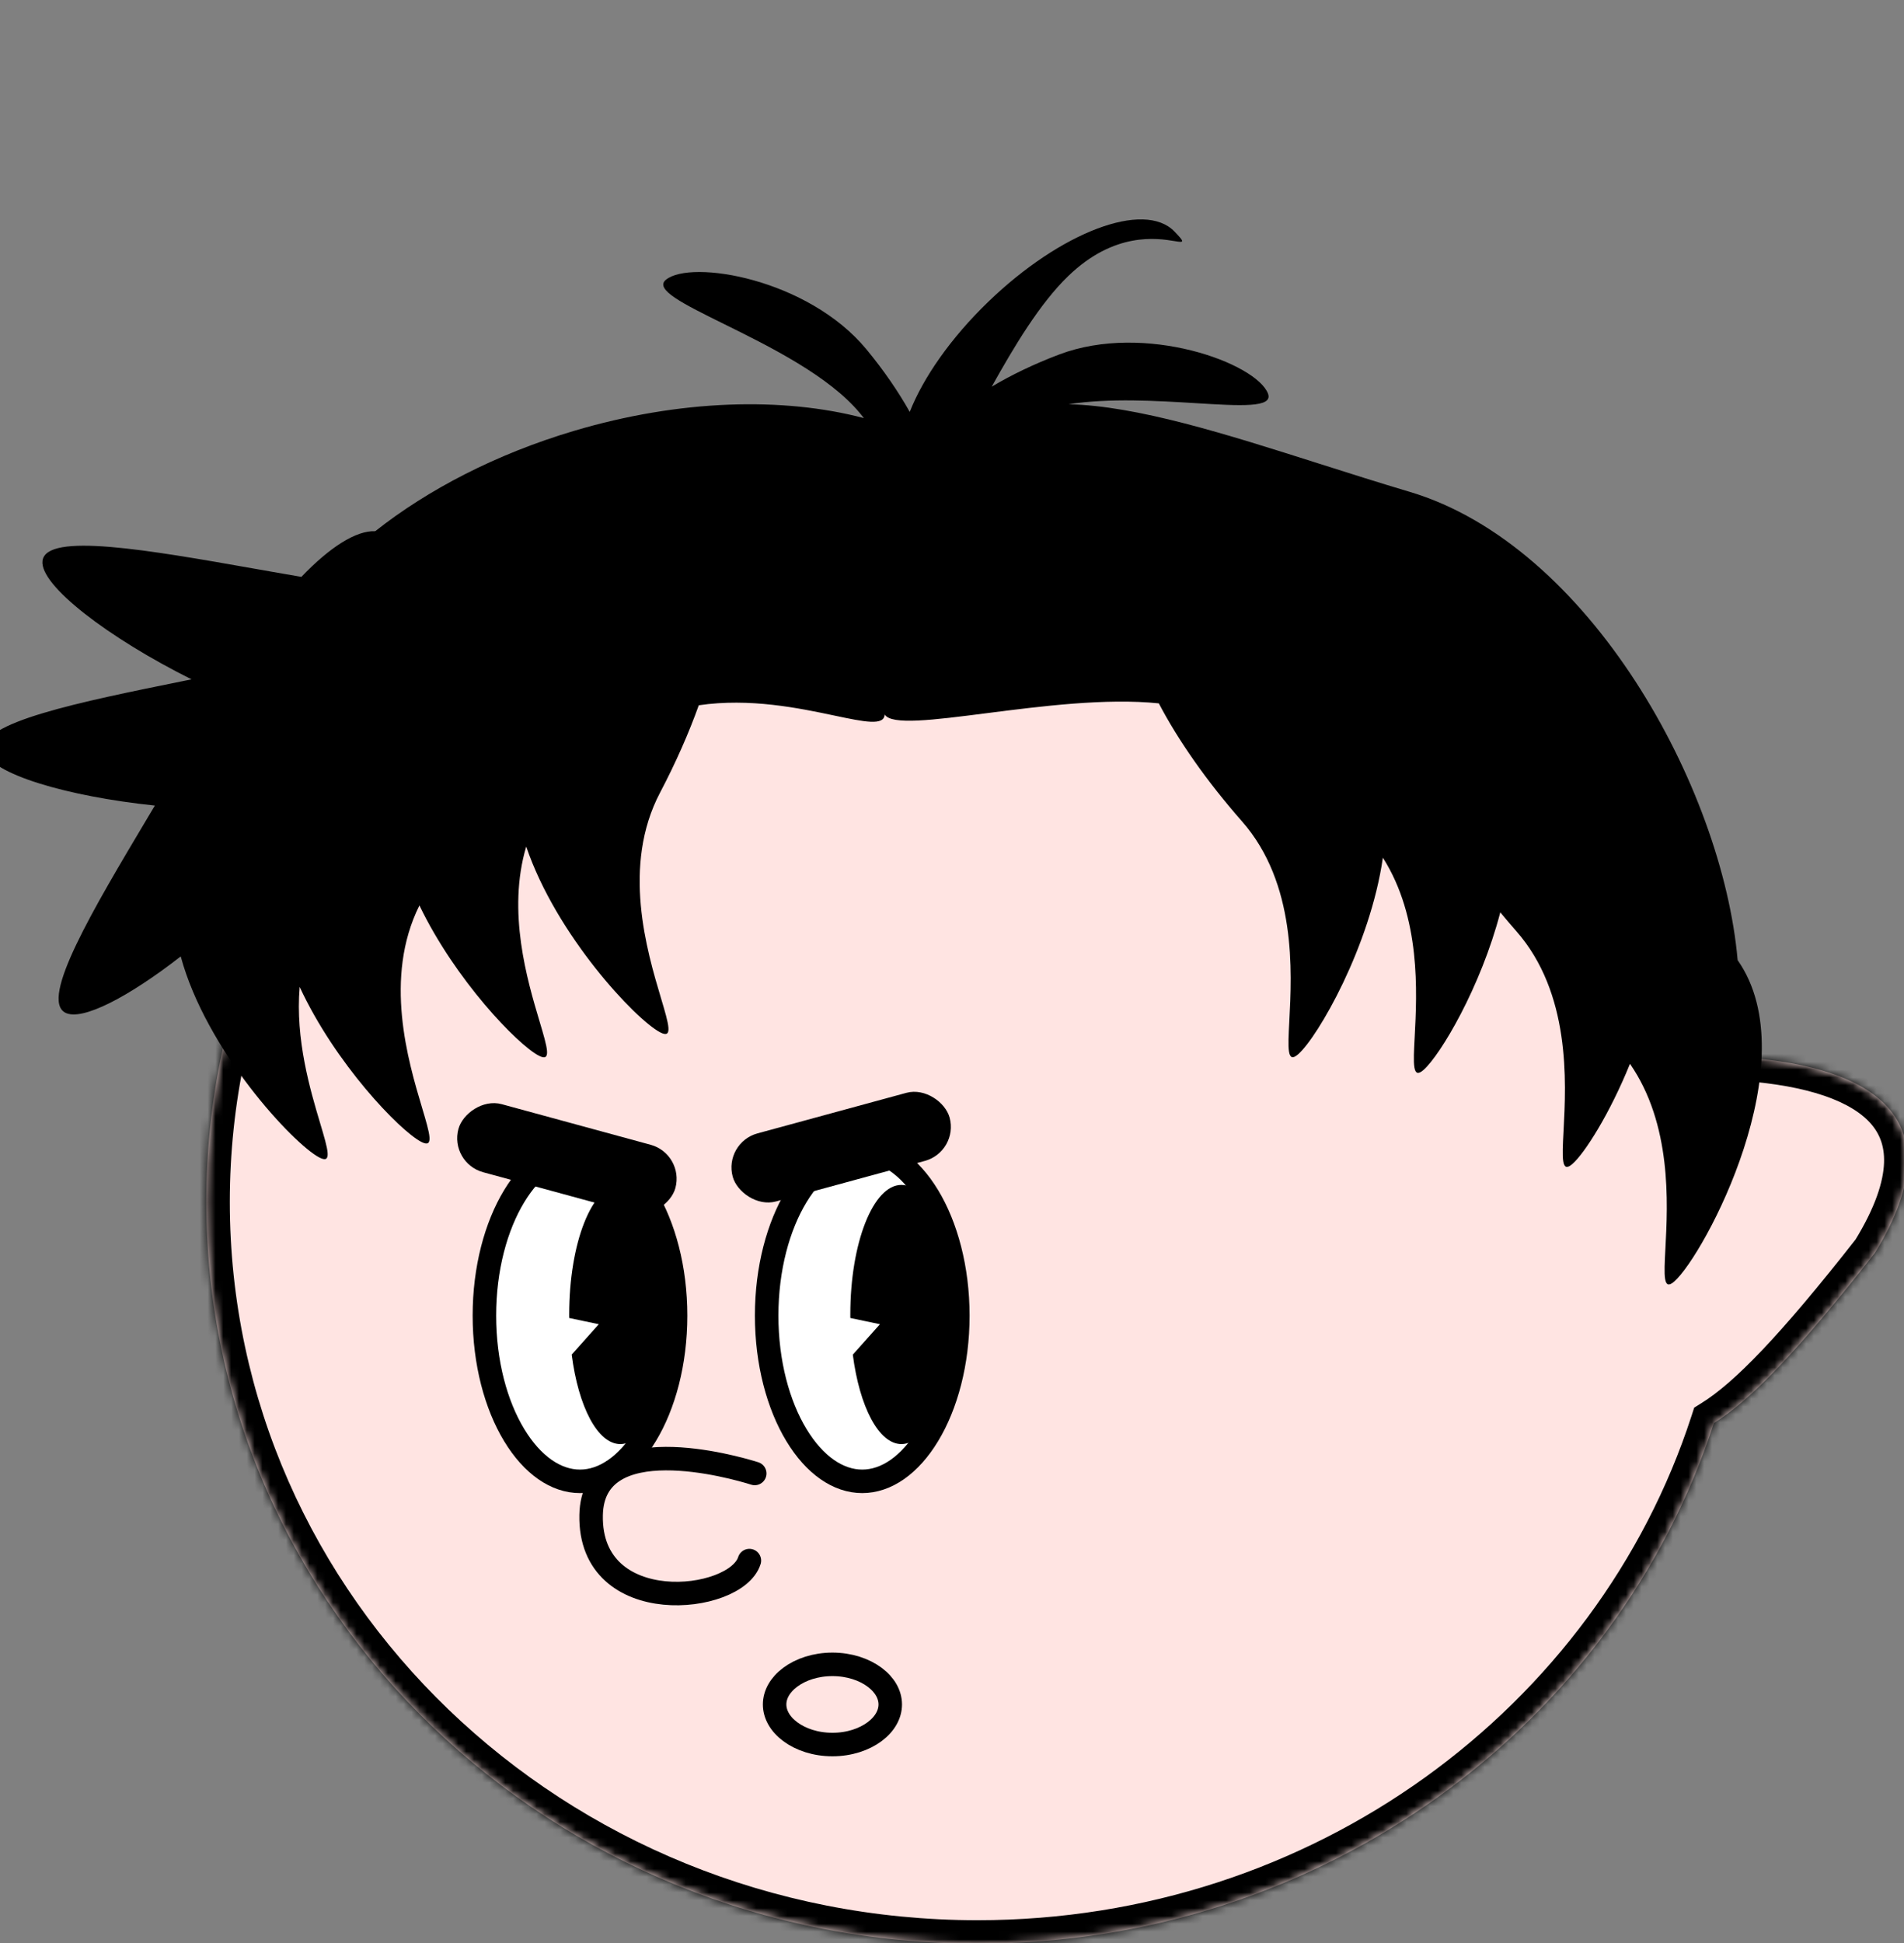 <svg width="243" height="248" viewBox="0 0 243 248" fill="none" xmlns="http://www.w3.org/2000/svg">
<rect x="0" y="0" width="243" height="248" fill="#808080" stroke="none"/>
<g clip-path="url(#clip0_66_1013)">
<path d="M86.446 170.694C86.446 176.828 84.956 182.319 82.614 186.234C80.257 190.175 77.179 192.322 74.021 192.322C70.863 192.322 67.785 190.175 65.427 186.234C63.086 182.319 61.596 176.828 61.596 170.694C61.596 164.561 63.086 159.07 65.427 155.155C67.785 151.213 70.863 149.067 74.021 149.067C77.179 149.067 80.257 151.213 82.614 155.155C84.956 159.07 86.446 164.561 86.446 170.694Z" fill="white" stroke="black" stroke-width="2.547"/>
<path d="M122.47 170.694C122.47 176.828 120.98 182.319 118.638 186.234C116.28 190.175 113.202 192.322 110.044 192.322C106.887 192.322 103.808 190.175 101.451 186.234C99.109 182.319 97.619 176.828 97.619 170.694C97.619 164.561 99.109 159.07 101.451 155.155C103.808 151.213 106.887 149.067 110.044 149.067C113.202 149.067 116.28 151.213 118.638 155.155C120.98 159.07 122.47 164.561 122.47 170.694Z" fill="white" stroke="black" stroke-width="2.547"/>
<path fill-rule="evenodd" clip-rule="evenodd" d="M79.168 187.197C82.77 187.197 85.691 179.792 85.691 170.658C85.691 161.523 82.77 154.118 79.168 154.118C75.565 154.118 72.644 161.523 72.644 170.658C72.644 170.807 72.645 170.957 72.647 171.105L76.423 171.898L72.963 175.777C73.813 182.406 76.27 187.197 79.168 187.197Z" fill="black"/>
<path fill-rule="evenodd" clip-rule="evenodd" d="M115.045 187.197C118.647 187.197 121.568 179.792 121.568 170.658C121.568 161.523 118.647 154.118 115.045 154.118C111.442 154.118 108.521 161.523 108.521 170.658C108.521 170.807 108.522 170.956 108.524 171.104L112.305 171.898L108.841 175.781C109.691 182.408 112.147 187.197 115.045 187.197Z" fill="black"/>
<path d="M96.854 192.574C93.744 191.59 73.164 185.736 72.901 198.657C72.591 213.905 94.095 211.618 96.073 205.33" stroke="black" stroke-width="3.057" stroke-linecap="round"/>
<path d="M113.845 220.567C113.845 221.9 113.123 223.206 111.757 224.224C110.391 225.242 108.445 225.91 106.24 225.91C104.035 225.91 102.089 225.242 100.723 224.224C99.357 223.206 98.635 221.9 98.635 220.567C98.635 219.235 99.357 217.928 100.723 216.911C102.089 215.893 104.035 215.225 106.24 215.225C108.445 215.225 110.391 215.893 111.757 216.911C113.123 217.928 113.845 219.235 113.845 220.567Z" stroke="black" stroke-width="2.547"/>
<mask id="path-7-inside-1_66_1013" fill="white">
<path fill-rule="evenodd" clip-rule="evenodd" d="M218.739 181.604C206.256 220.103 168.901 248.049 124.758 248.049C70.398 248.049 26.33 205.669 26.33 153.391C26.33 101.113 70.398 58.734 124.758 58.734C172.526 58.734 212.347 91.459 221.302 134.869C237.634 135.736 250.37 141.845 239.292 159.885C229.494 172.392 223.399 178.709 218.739 181.604Z"/>
</mask>
<path fill-rule="evenodd" clip-rule="evenodd" d="M218.739 181.604C206.256 220.103 168.901 248.049 124.758 248.049C70.398 248.049 26.33 205.669 26.33 153.391C26.33 101.113 70.398 58.734 124.758 58.734C172.526 58.734 212.347 91.459 221.302 134.869C237.634 135.736 250.37 141.845 239.292 159.885C229.494 172.392 223.399 178.709 218.739 181.604Z" fill="#FFE4E2"/>
<path d="M218.739 181.604L217.156 179.056L216.224 179.635L215.886 180.679L218.739 181.604ZM221.302 134.869L218.364 135.475L218.831 137.741L221.143 137.864L221.302 134.869ZM239.292 159.885L241.653 161.735L241.759 161.6L241.848 161.455L239.292 159.885ZM215.886 180.679C203.812 217.915 167.627 245.049 124.758 245.049V251.049C170.174 251.049 208.701 222.291 221.593 182.529L215.886 180.679ZM124.758 245.049C71.943 245.049 29.33 203.903 29.33 153.391H23.33C23.33 207.435 68.852 251.049 124.758 251.049V245.049ZM29.33 153.391C29.33 102.88 71.943 61.734 124.758 61.734V55.734C68.852 55.734 23.33 99.347 23.33 153.391H29.33ZM124.758 61.734C171.155 61.734 209.707 93.509 218.364 135.475L224.24 134.262C214.987 89.409 173.898 55.734 124.758 55.734V61.734ZM241.848 161.455C244.766 156.703 246.316 152.427 246.449 148.592C246.587 144.635 245.204 141.356 242.711 138.83C240.301 136.389 236.994 134.785 233.408 133.729C229.796 132.666 225.691 132.098 221.461 131.873L221.143 137.864C225.079 138.074 228.69 138.595 231.714 139.485C234.762 140.382 237.009 141.595 238.441 143.045C239.788 144.41 240.533 146.094 240.453 148.383C240.369 150.795 239.356 154.047 236.735 158.315L241.848 161.455ZM220.323 184.152C225.493 180.939 231.883 174.206 241.653 161.735L236.93 158.035C227.105 170.577 221.304 176.478 217.156 179.056L220.323 184.152Z" fill="black" mask="url(#path-7-inside-1_66_1013)"/>
<path d="M86.22 167.895C86.22 173.922 84.739 179.305 82.424 183.132C80.092 186.988 77.076 189.042 74.021 189.042C70.966 189.042 67.95 186.988 65.618 183.132C63.303 179.305 61.822 173.922 61.822 167.895C61.822 161.869 63.303 156.485 65.618 152.658C67.95 148.803 70.966 146.749 74.021 146.749C77.076 146.749 80.092 148.803 82.424 152.658C84.739 156.485 86.22 161.869 86.22 167.895Z" fill="white" stroke="black" stroke-width="3"/>
<path d="M122.243 167.895C122.243 173.922 120.762 179.305 118.447 183.132C116.115 186.988 113.099 189.042 110.044 189.042C106.989 189.042 103.973 186.988 101.641 183.132C99.326 179.305 97.846 173.922 97.846 167.895C97.846 161.869 99.326 156.485 101.641 152.658C103.973 148.803 106.989 146.749 110.044 146.749C113.099 146.749 116.115 148.803 118.447 152.658C120.762 156.485 122.243 161.869 122.243 167.895Z" fill="white" stroke="black" stroke-width="3"/>
<path fill-rule="evenodd" clip-rule="evenodd" d="M79.168 184.289C82.77 184.289 85.691 176.884 85.691 167.75C85.691 158.615 82.77 151.21 79.168 151.21C75.565 151.21 72.644 158.615 72.644 167.75C72.644 167.899 72.645 168.049 72.647 168.197L76.423 168.991L72.963 172.869C73.813 179.498 76.27 184.289 79.168 184.289Z" fill="black"/>
<path fill-rule="evenodd" clip-rule="evenodd" d="M115.045 184.289C118.647 184.289 121.568 176.884 121.568 167.75C121.568 158.615 118.647 151.21 115.045 151.21C111.442 151.21 108.521 158.615 108.521 167.75C108.521 167.899 108.522 168.048 108.524 168.196L112.305 168.991L108.841 172.873C109.691 179.5 112.147 184.289 115.045 184.289Z" fill="black"/>
<path d="M96.322 188.037C93.611 187.179 75.671 182.076 75.442 193.339C75.171 206.631 93.917 204.637 95.641 199.156" stroke="black" stroke-width="3" stroke-linecap="round"/>
<path d="M113.619 217.514C113.619 218.759 112.945 220.003 111.622 220.989C110.299 221.975 108.401 222.63 106.24 222.63C104.079 222.63 102.181 221.975 100.858 220.989C99.535 220.003 98.861 218.759 98.861 217.514C98.861 216.269 99.535 215.025 100.858 214.039C102.181 213.053 104.079 212.398 106.24 212.398C108.401 212.398 110.299 213.053 111.622 214.039C112.945 215.025 113.619 216.269 113.619 217.514Z" stroke="black" stroke-width="3"/>
<path fill-rule="evenodd" clip-rule="evenodd" d="M149.878 30.762C151.112 30.963 151.288 30.991 149.892 29.545C146.034 25.55 135.39 29.569 126.118 38.523C121.314 43.162 117.82 48.217 116.106 52.566C114.668 50.001 112.81 47.284 110.6 44.605C103.145 35.564 88.18 33.07 84.984 35.705C83.482 36.944 87.223 38.791 92.384 41.339C98.204 44.213 105.832 47.979 109.784 52.771C109.946 52.967 110.103 53.163 110.256 53.357C99.964 50.637 86.773 50.967 73.256 54.986C63.327 57.939 54.634 62.464 47.891 67.789C45.437 67.683 42.075 69.843 38.465 73.618C37.206 73.403 35.934 73.182 34.66 72.958C33.947 72.833 33.234 72.707 32.522 72.582L32.505 72.579C19.026 70.201 5.874 67.881 5.424 71.572C5.045 74.69 13.816 81.389 24.446 86.695L23.62 86.862C10.205 89.579 -2.885 92.231 -1.953 95.83C-1.2 98.74 8.554 101.638 19.765 102.802L18.891 104.269L18.887 104.275L18.886 104.278C11.877 116.033 5.039 127.503 8.33 129.234C10.458 130.353 16.453 127.204 23.066 122.052C26.311 134.057 37.422 145.962 40.743 147.708C42.427 148.594 41.875 146.743 40.855 143.325C39.612 139.157 37.673 132.657 38.246 125.945C42.768 135.711 50.971 144.25 53.743 145.708C55.427 146.594 54.875 144.743 53.855 141.325C52.09 135.409 48.924 124.795 53.53 115.546C58.103 125.059 66.028 133.28 68.743 134.708C70.427 135.594 69.875 133.743 68.855 130.325C67.309 125.141 64.687 116.352 67.159 108.034C70.993 119.347 81.099 130.083 84.239 131.734C85.923 132.619 85.371 130.769 84.351 127.351C82.56 121.345 79.325 110.501 84.239 101.155C86.256 97.32 87.915 93.539 89.183 90.003C95.703 89.045 102.017 90.375 106.49 91.318C110.341 92.129 112.828 92.653 112.905 91.181C113.75 92.573 119.093 91.889 125.896 91.018C132.785 90.136 141.171 89.062 147.897 89.761C150.313 94.381 153.953 99.634 158.504 104.809C165.477 112.738 164.881 124.039 164.551 130.297C164.363 133.859 164.261 135.788 165.69 134.531C168.207 132.317 174.863 120.76 176.49 109.457C181.352 117.096 180.846 126.708 180.551 132.297C180.363 135.859 180.261 137.788 181.69 136.531C183.837 134.643 188.996 125.955 191.476 116.426C191.783 116.799 192.095 117.172 192.412 117.546C192.77 117.967 193.134 118.388 193.504 118.809C200.477 126.738 199.881 138.039 199.551 144.297C199.363 147.859 199.261 149.788 200.69 148.531C202.264 147.146 205.458 142.106 208.027 135.759C213.384 143.502 212.855 153.536 212.551 159.297C212.363 162.859 212.261 164.788 213.69 163.531C217.501 160.179 230.801 135.406 221.768 122.528C219.832 100.465 202.837 69.584 179.883 62.757C176.015 61.607 172.173 60.385 168.406 59.187C156.4 55.368 145.169 51.796 136.373 51.588C141.569 50.776 147.673 51.149 152.61 51.45C158.355 51.8 162.519 52.054 161.83 50.234C160.365 46.359 146.137 41.094 135.176 45.24C131.981 46.448 129.064 47.857 126.57 49.342C129.431 44.218 132.698 38.742 136.33 35.234C142.245 29.522 147.703 30.409 149.878 30.762Z" fill="black"/>
<rect x="92.33" y="145.822" width="28.693" height="9" rx="4.5" transform="rotate(-15.236 92.33 145.822)" fill="black"/>
<rect width="28.693" height="9" rx="4.5" transform="matrix(-0.965 -0.263 -0.263 0.965 87.379 147.274)" fill="black"/>
</g>
<defs>
<clipPath id="clip0_66_1013">
<rect width="243" height="248" fill="white"/>
</clipPath>
</defs>
</svg>
